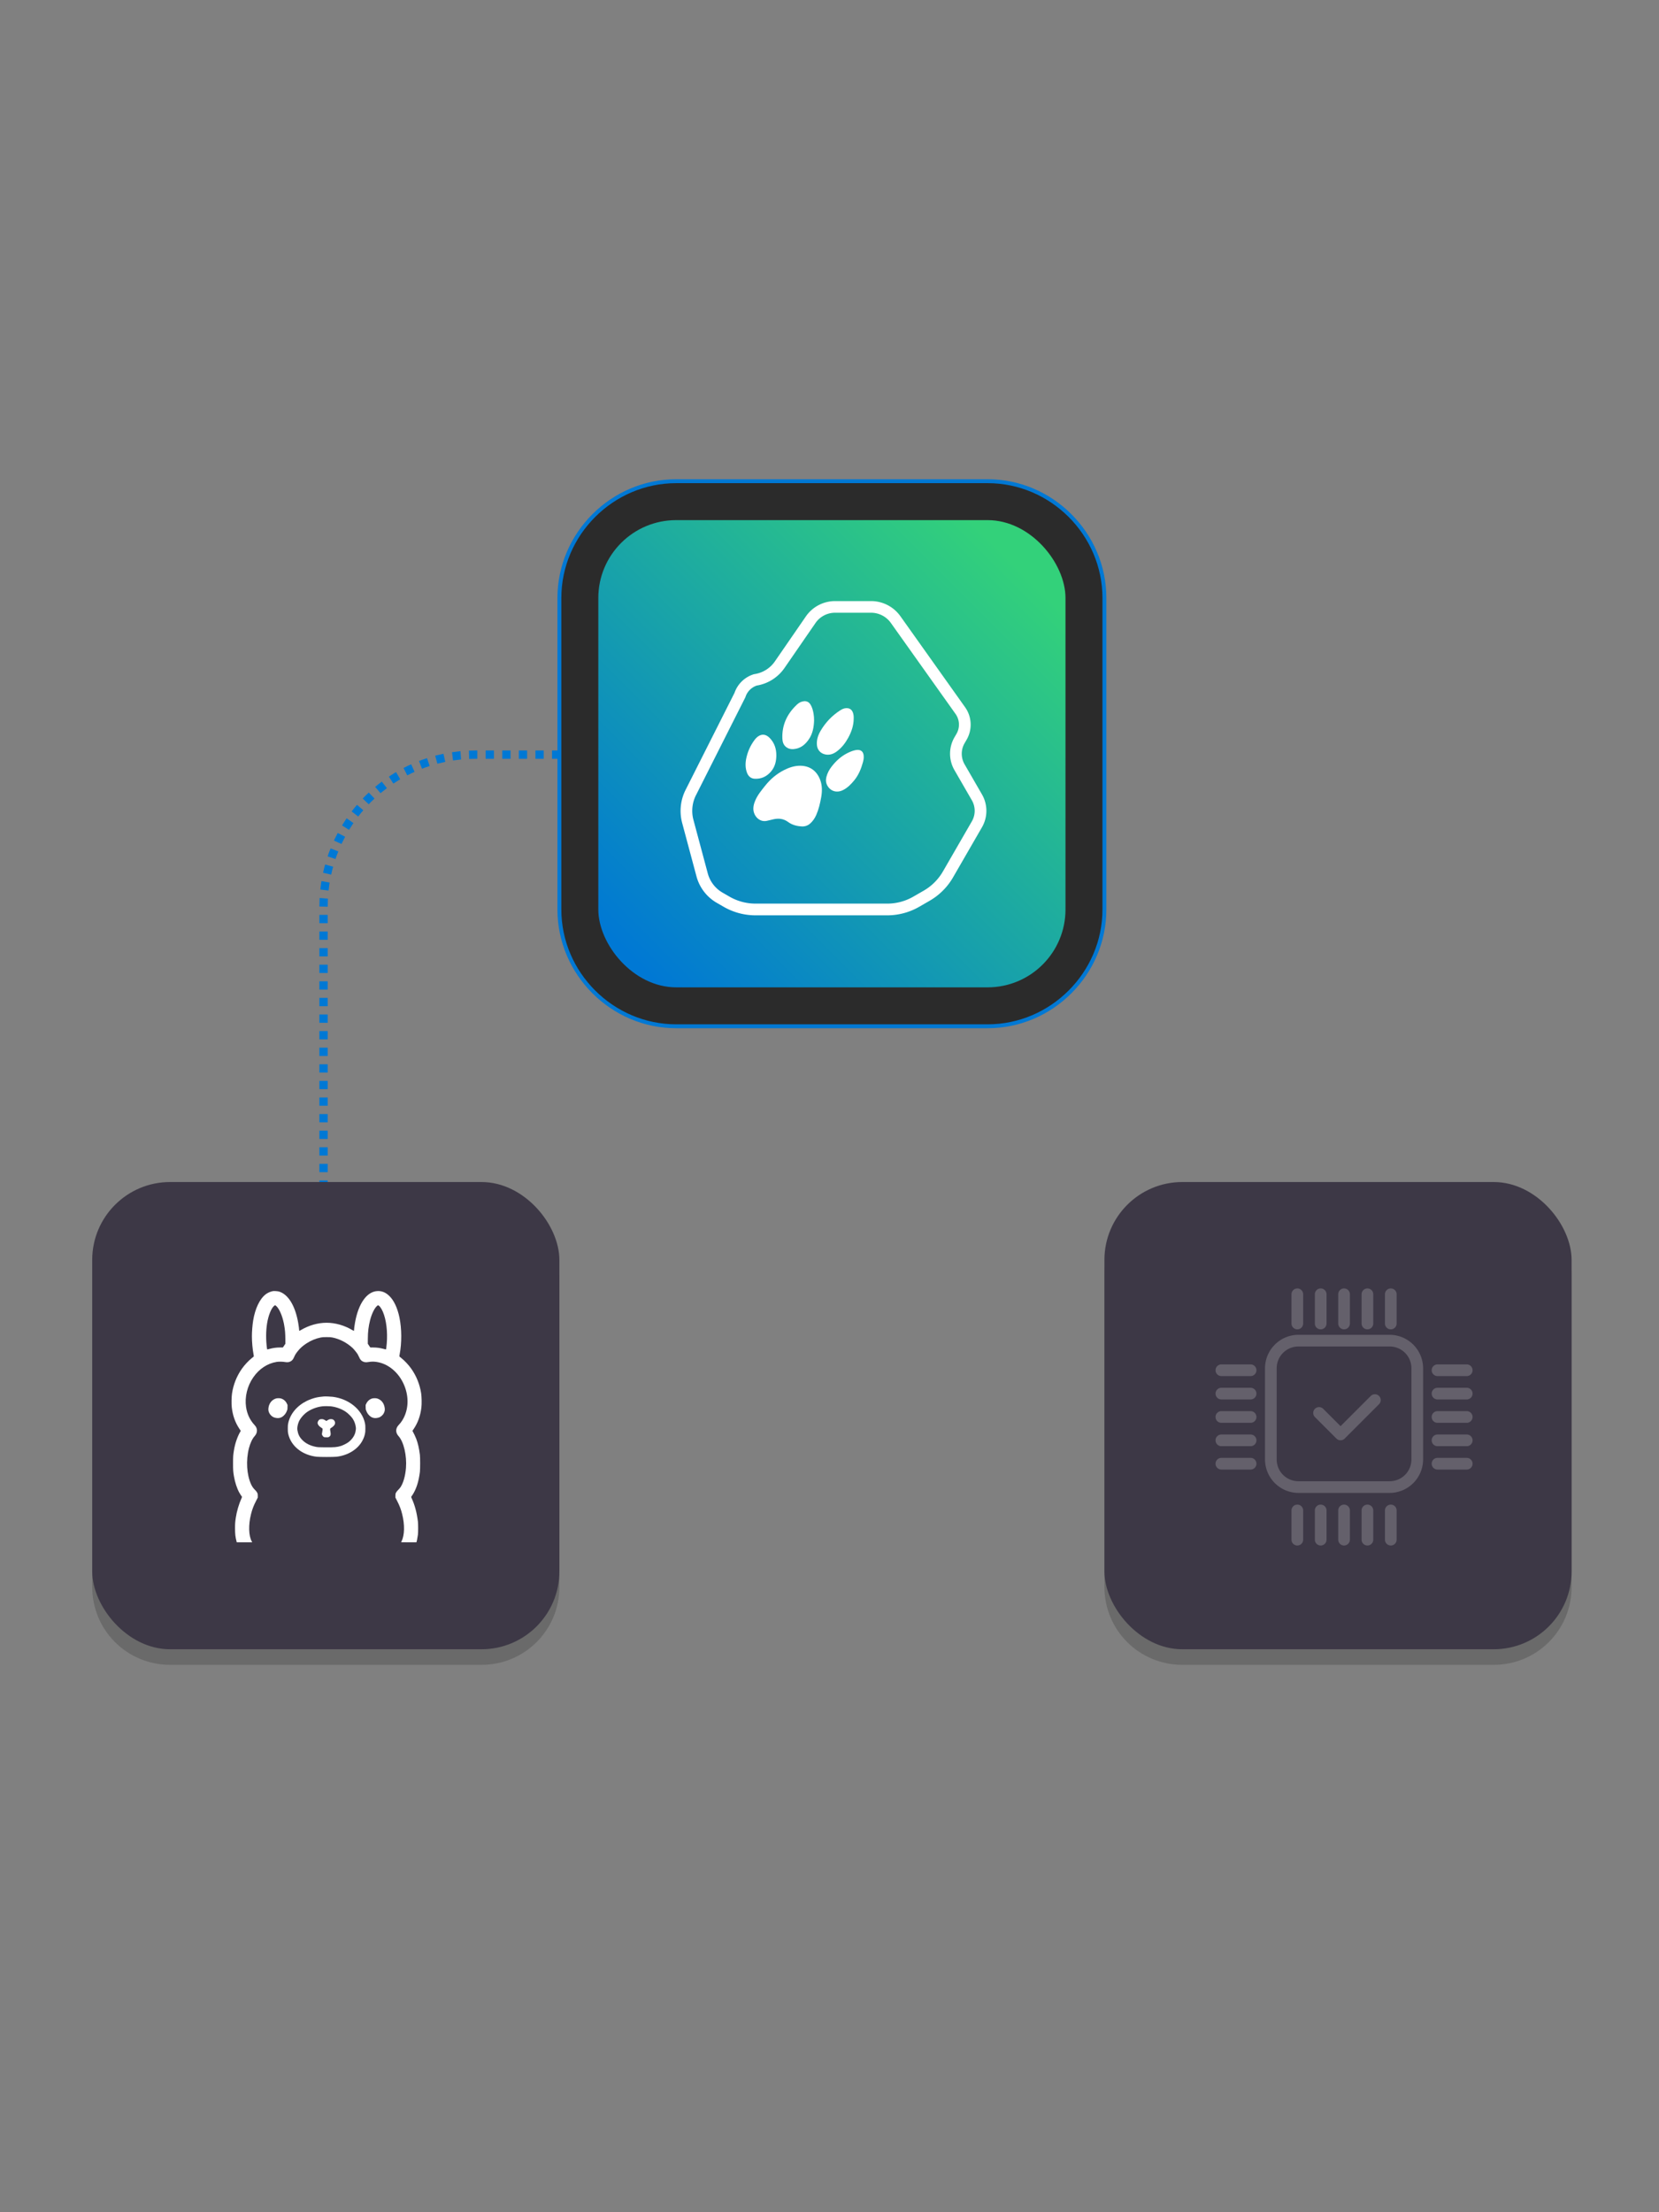<?xml version="1.0" encoding="UTF-8" standalone="no"?>
<!-- Created with Inkscape (http://www.inkscape.org/) -->

<svg
   width="600"
   height="800"
   viewBox="0 0 158.75 211.667"
   version="1.1"
   id="svg1"
   inkscape:version="1.4 (e7c3feb100, 2024-10-09)"
   sodipodi:docname="step2-granite.svg"
   xmlns:inkscape="http://www.inkscape.org/namespaces/inkscape"
   xmlns:sodipodi="http://sodipodi.sourceforge.net/DTD/sodipodi-0.dtd"
   xmlns:xlink="http://www.w3.org/1999/xlink"
   xmlns="http://www.w3.org/2000/svg"
   xmlns:svg="http://www.w3.org/2000/svg">
  <rect x="0" y="0" width="158.75" height="211.667" fill="#808080" stroke="none"/>
  <sodipodi:namedview
     id="namedview1"
     pagecolor="#1f1f1f"
     bordercolor="#000000"
     borderopacity="0.25"
     inkscape:showpageshadow="false"
     inkscape:pageopacity="0.0"
     inkscape:pagecheckerboard="0"
     inkscape:deskcolor="#d1d1d1"
     inkscape:document-units="px"
     inkscape:zoom="1"
     inkscape:cx="261.5"
     inkscape:cy="467.5"
     inkscape:window-width="2280"
     inkscape:window-height="1190"
     inkscape:window-x="26"
     inkscape:window-y="23"
     inkscape:window-maximized="0"
     inkscape:current-layer="layer1" />
  <defs
     id="defs1">
    <inkscape:path-effect
       effect="join_type"
       id="path-effect62-7-5"
       is_visible="true"
       lpeversion="1"
       linecap_type="round"
       line_width="2"
       linejoin_type="round"
       miter_limit="100"
       attempt_force_join="true" />
    <inkscape:path-effect
       effect="fillet_chamfer"
       id="path-effect138-3-8"
       is_visible="true"
       lpeversion="1"
       nodesatellites_param="F,0,1,1,0,1.163,0,1 @ F,0,1,1,0,1.163,0,1 @ F,0,1,1,0,1.163,0,1 @ F,0,1,1,0,1.163,0,1 @ F,0,1,1,0,1.163,0,1 @ F,0,1,1,0,1.163,0,1 @ F,0,1,1,0,1.163,0,1 @ F,0,1,1,0,1.163,0,1 @ F,0,0,1,0,1.163,0,1 @ F,0,1,1,0,1.163,0,1 @ F,0,1,1,0,1.163,0,1 @ F,0,1,1,0,1.163,0,1"
       radius="0"
       unit="px"
       method="auto"
       mode="F"
       chamfer_steps="1"
       flexible="false"
       use_knot_distance="true"
       apply_no_radius="true"
       apply_with_radius="true"
       only_selected="false"
       hide_knots="false" />
    <inkscape:path-effect
       effect="join_type"
       id="path-effect190"
       is_visible="true"
       lpeversion="1"
       linecap_type="butt"
       line_width="0.873"
       linejoin_type="extrp_arc"
       miter_limit="100"
       attempt_force_join="true" />
    <linearGradient
       id="linearGradient190"
       inkscape:collect="always">
      <stop
         style="stop-color:#0078d4;stop-opacity:1;"
         offset="0"
         id="stop190" />
      <stop
         style="stop-color:#33d17a;stop-opacity:1"
         offset="1"
         id="stop191" />
    </linearGradient>
    <inkscape:path-effect
       effect="join_type"
       id="path-effect62-7-5-2"
       is_visible="true"
       lpeversion="1"
       linecap_type="round"
       line_width="2"
       linejoin_type="round"
       miter_limit="100"
       attempt_force_join="true" />
    <inkscape:path-effect
       effect="fillet_chamfer"
       id="path-effect138-3-8-9"
       is_visible="true"
       lpeversion="1"
       nodesatellites_param="F,0,1,1,0,1.163,0,1 @ F,0,1,1,0,1.163,0,1 @ F,0,1,1,0,1.163,0,1 @ F,0,1,1,0,1.163,0,1 @ F,0,1,1,0,1.163,0,1 @ F,0,1,1,0,1.163,0,1 @ F,0,1,1,0,1.163,0,1 @ F,0,1,1,0,1.163,0,1 @ F,0,0,1,0,1.163,0,1 @ F,0,1,1,0,1.163,0,1 @ F,0,1,1,0,1.163,0,1 @ F,0,1,1,0,1.163,0,1"
       radius="0"
       unit="px"
       method="auto"
       mode="F"
       chamfer_steps="1"
       flexible="false"
       use_knot_distance="true"
       apply_no_radius="true"
       apply_with_radius="true"
       only_selected="false"
       hide_knots="false" />
    <inkscape:path-effect
       effect="join_type"
       id="path-effect190-3"
       is_visible="true"
       lpeversion="1"
       linecap_type="butt"
       line_width="0.873"
       linejoin_type="extrp_arc"
       miter_limit="100"
       attempt_force_join="true" />
    <inkscape:path-effect
       effect="join_type"
       id="path-effect62-7"
       is_visible="true"
       lpeversion="1"
       linecap_type="round"
       line_width="2"
       linejoin_type="round"
       miter_limit="100"
       attempt_force_join="true" />
    <inkscape:path-effect
       effect="fillet_chamfer"
       id="path-effect138-3-8-6"
       is_visible="true"
       lpeversion="1"
       nodesatellites_param="F,0,1,1,0,1.163,0,1 @ F,0,1,1,0,1.163,0,1 @ F,0,1,1,0,1.163,0,1 @ F,0,1,1,0,1.163,0,1 @ F,0,1,1,0,1.163,0,1 @ F,0,1,1,0,1.163,0,1 @ F,0,1,1,0,1.163,0,1 @ F,0,1,1,0,1.163,0,1 @ F,0,0,1,0,1.163,0,1 @ F,0,1,1,0,1.163,0,1 @ F,0,1,1,0,1.163,0,1 @ F,0,1,1,0,1.163,0,1"
       radius="0"
       unit="px"
       method="auto"
       mode="F"
       chamfer_steps="1"
       flexible="false"
       use_knot_distance="true"
       apply_no_radius="true"
       apply_with_radius="true"
       only_selected="false"
       hide_knots="false" />
    <inkscape:path-effect
       effect="join_type"
       id="path-effect190-6"
       is_visible="true"
       lpeversion="1"
       linecap_type="butt"
       line_width="0.873"
       linejoin_type="extrp_arc"
       miter_limit="100"
       attempt_force_join="true" />
    <inkscape:path-effect
       effect="join_type"
       id="path-effect62-7-1"
       is_visible="true"
       lpeversion="1"
       linecap_type="round"
       line_width="2"
       linejoin_type="round"
       miter_limit="100"
       attempt_force_join="true" />
    <inkscape:path-effect
       effect="fillet_chamfer"
       id="path-effect138-3-8-6-0"
       is_visible="true"
       lpeversion="1"
       nodesatellites_param="F,0,1,1,0,1.163,0,1 @ F,0,1,1,0,1.163,0,1 @ F,0,1,1,0,1.163,0,1 @ F,0,1,1,0,1.163,0,1 @ F,0,1,1,0,1.163,0,1 @ F,0,1,1,0,1.163,0,1 @ F,0,1,1,0,1.163,0,1 @ F,0,1,1,0,1.163,0,1 @ F,0,0,1,0,1.163,0,1 @ F,0,1,1,0,1.163,0,1 @ F,0,1,1,0,1.163,0,1 @ F,0,1,1,0,1.163,0,1"
       radius="0"
       unit="px"
       method="auto"
       mode="F"
       chamfer_steps="1"
       flexible="false"
       use_knot_distance="true"
       apply_no_radius="true"
       apply_with_radius="true"
       only_selected="false"
       hide_knots="false" />
    <inkscape:path-effect
       effect="join_type"
       id="path-effect190-6-6"
       is_visible="true"
       lpeversion="1"
       linecap_type="butt"
       line_width="0.873"
       linejoin_type="extrp_arc"
       miter_limit="100"
       attempt_force_join="true" />
    <linearGradient
       inkscape:collect="always"
       xlink:href="#linearGradient190"
       id="linearGradient192-6"
       gradientUnits="userSpaceOnUse"
       x1="256.646"
       y1="244.475"
       x2="283.104"
       y2="218.017" />
    <linearGradient
       inkscape:collect="always"
       xlink:href="#linearGradient190"
       id="linearGradient1"
       gradientUnits="userSpaceOnUse"
       x1="291.042"
       y1="199.496"
       x2="317.5"
       y2="173.037" />
  </defs>
  <g
     inkscape:label="Layer 1"
     inkscape:groupmode="layer"
     id="layer1">
    <path
       id="rect72-6"
       style="font-variation-settings:'opsz' 32;fill:none;stroke:#0078d4;stroke-width:0.794;stroke-dasharray:0.794, 0.794;stroke-dashoffset:0;stroke-opacity:1;paint-order:stroke markers fill"
       d="M 30.959,118.505 V 86.755 c 0,-8.062 6.49,-14.552 14.552,-14.552 h 23.746"
       sodipodi:nodetypes="cssc" />
    <g
       id="g90"
       transform="matrix(1.408,0,0,1.408,-345.083,-184.929)">
      <path
         id="rect71"
         style="font-variation-settings:'opsz' 32;fill:#000000;fill-opacity:0.169;stroke-width:0.529;stroke-dasharray:0.529, 1.587;paint-order:stroke markers fill"
         d="m 325.438,212.725 h 21.167 c 2.932,0 5.292,2.36 5.292,5.292 v 21.167 c 0,2.932 -2.36,5.292 -5.292,5.292 H 325.438 c -2.932,0 -5.292,-2.36 -5.292,-5.292 v -21.167 c 0,-2.932 2.36,-5.292 5.292,-5.292 z m -34.396,-44.979 h 21.167 c 2.932,0 5.292,2.36 5.292,5.292 v 21.167 c 0,2.932 -2.36,5.292 -5.292,5.292 h -21.167 c -2.932,0 -5.292,-2.36 -5.292,-5.292 v -21.167 c 0,-2.932 2.36,-5.292 5.292,-5.292 z m -34.396,44.979 h 21.167 c 2.932,0 5.292,2.36 5.292,5.292 v 21.167 c 0,2.932 -2.36,5.292 -5.292,5.292 h -21.167 c -2.932,0 -5.292,-2.36 -5.292,-5.292 v -21.167 c 0,-2.932 2.36,-5.292 5.292,-5.292 z" />
      <rect
         style="font-variation-settings:'opsz' 32;opacity:1;vector-effect:none;fill:#3d3846;fill-opacity:1;stroke-width:0.529;stroke-linecap:butt;stroke-linejoin:miter;stroke-miterlimit:4;stroke-dasharray:0.529, 1.587;stroke-dashoffset:0;stroke-opacity:1;-inkscape-stroke:none;paint-order:stroke markers fill;stop-color:#000000;stop-opacity:1"
         id="rect2"
         width="31.75"
         height="31.75"
         x="251.354"
         y="211.667"
         ry="5.292" />
      <g
         id="g5"
         transform="matrix(0.02,0,0,0.02,260.823,219.075)"
         style="fill:#ffffff">
        <path
           d="M 140.629,0.24 C 132.66,1.527 123.097,5.696 116.354,10.845 95.941,26.354 80.125,59.273 73.444,100.283 c -2.513,15.509 -4.23,37.026 -4.23,53.455 0,19.371 2.268,44.136 5.517,61.239 0.736,3.801 1.103,7.173 0.797,7.418 -0.245,0.245 -3.249,2.697 -6.621,5.394 C 57.383,236.984 44.203,251.145 35.13,264.08 17.721,288.784 6.442,316.86 1.721,347.265 -0.118,359.28 -0.608,383.555 0.863,395.57 4.112,423.278 12.449,446.695 26.732,468.151 l 4.659,6.927 -1.349,2.268 c -9.563,16.061 -17.716,39.294 -21.517,61.607 -3.004,17.655 -3.372,22.375 -3.372,46.037 0,23.847 0.307,28.567 3.126,45.057 3.372,19.739 10.237,40.642 17.9,54.558 2.513,4.536 8.643,13.976 9.379,14.467 0.245,0.122 -0.49,2.39 -1.655,5.026 -8.827,19.31 -16.367,44.995 -19.494,66.635 -2.207,14.834 -2.513,19.616 -2.513,35.248 0,19.922 1.103,29.608 5.272,45.485 l 0.613,2.329 H 44.019 70.317 l -1.716,-3.249 c -10.605,-19.616 -11.586,-56.029 -2.452,-92.38 4.168,-16.797 8.889,-29.118 17.716,-46.099 l 5.272,-10.298 v -6.314 c 0,-5.885 -0.123,-6.559 -2.023,-10.421 -1.471,-2.943 -3.433,-5.456 -6.927,-8.889 -5.946,-5.762 -10.237,-11.831 -13.67,-19.31 -15.08,-32.735 -18.023,-81.346 -7.417,-122.786 4.414,-17.287 11.709,-32.673 19.371,-41.071 5.211,-5.763 7.908,-12.199 7.908,-18.881 0,-6.927 -2.452,-12.628 -7.969,-18.574 -15.816,-16.919 -25.562,-37.517 -29.057,-61.485 -4.965,-34.145 4.046,-71.355 24.52,-100.84 20.046,-28.935 48.182,-47.509 79.63,-52.474 7.049,-1.165 20.229,-0.981 27.585,0.368 8.031,1.41 13.057,0.98 18.207,-1.472 6.375,-3.003 9.563,-6.743 13.302,-15.325 3.31,-7.662 5.885,-11.831 12.812,-20.474 8.337,-10.36 16.367,-17.41 29.24,-25.931 14.713,-9.624 31.448,-16.612 48.122,-19.984 6.068,-1.226 8.888,-1.41 20.229,-1.41 11.341,0 14.161,0.184 20.229,1.41 24.459,4.966 48.735,17.594 68.106,35.493 4.168,3.862 14.16,16.245 17.348,21.395 1.226,2.022 3.372,6.314 4.72,9.501 3.739,8.582 6.927,12.322 13.302,15.325 4.966,2.391 10.176,2.882 17.9,1.594 12.199,-2.084 21.578,-1.9 33.532,0.552 40.704,8.214 76.136,41.746 91.829,86.68 13.67,39.416 9.808,80.672 -10.544,112.18 -3.433,5.334 -6.866,9.625 -11.831,14.897 -10.728,11.463 -10.728,25.685 -0.061,37.455 17.532,19.187 28.505,66.389 25.194,108.012 -2.206,27.463 -9.256,52.045 -18.942,65.96 -1.716,2.452 -5.271,6.62 -7.969,9.195 -3.494,3.433 -5.455,5.946 -6.927,8.889 -1.9,3.862 -2.023,4.536 -2.023,10.421 v 6.314 l 5.272,10.298 c 8.828,16.981 13.548,29.302 17.716,46.099 9.012,35.861 8.215,71.538 -2.084,91.829 -0.858,1.716 -1.594,3.31 -1.594,3.494 0,0.184 11.709,0.306 26.053,0.306 h 25.992 l 0.674,-2.636 c 0.368,-1.409 0.981,-3.555 1.287,-4.781 0.675,-2.697 2.023,-10.666 3.127,-18.329 1.042,-7.724 1.042,-36.168 0,-44.75 -3.923,-31.141 -10.483,-55.845 -21.21,-79.201 -1.165,-2.636 -1.901,-4.904 -1.656,-5.026 0.307,-0.184 2.023,-2.636 3.862,-5.395 13.364,-20.229 21.578,-45.669 25.747,-79.262 1.103,-9.257 1.103,-49.041 0,-57.93 -2.943,-22.926 -6.498,-38.497 -12.383,-54.251 -2.452,-6.559 -8.95,-20.413 -11.708,-24.888 l -1.349,-2.268 4.659,-6.927 c 14.283,-21.456 22.62,-44.873 25.869,-72.581 1.471,-12.015 0.981,-36.29 -0.858,-48.305 -4.782,-30.467 -16,-58.42 -33.409,-83.185 -9.073,-12.935 -22.253,-27.096 -33.777,-36.291 -3.372,-2.697 -6.376,-5.149 -6.621,-5.394 -0.306,-0.245 0.062,-3.617 0.797,-7.418 7.418,-38.681 7.172,-86.924 -0.613,-124.625 C 563.913,57.495 551.653,31.381 535.837,16.301 523.209,4.286 510.336,-0.864 494.888,0.117 459.456,2.202 430.89,42.967 419.61,107.21 c -1.839,10.36 -3.432,22.498 -3.432,25.808 0,1.287 -0.246,2.329 -0.552,2.329 -0.307,0 -2.697,-1.226 -5.272,-2.758 -27.34,-16.184 -57.746,-24.827 -87.354,-24.827 -29.608,0 -60.014,8.643 -87.354,24.827 -2.575,1.532 -4.965,2.758 -5.272,2.758 -0.306,0 -0.552,-1.042 -0.552,-2.329 0,-3.433 -1.655,-15.938 -3.432,-25.808 C 216.152,49.526 192.674,11.335 161.472,1.711 157.181,0.424 144.982,-0.434 140.629,0.24 Z M 151.051,50.139 c 8.827,6.988 18.635,26.972 24.275,49.347 1.042,4.046 2.145,8.705 2.452,10.421 0.245,1.656 0.919,5.395 1.471,8.276 2.391,12.996 3.494,27.034 3.617,44.137 l 0.061,16.858 -4.23,6.252 -4.229,6.314 h -9.87 c -11.524,0 -22.988,1.472 -33.961,4.414 -3.923,0.981 -7.724,1.962 -8.459,2.146 -1.165,0.245 -1.349,-0.123 -2.023,-5.15 -3.617,-27.279 -3.433,-57.5 0.552,-82.634 4.413,-28.014 14.712,-53.393 24.765,-60.871 2.391,-1.778 2.82,-1.716 5.579,0.49 z m 349.538,-0.429 c 6.069,4.475 12.751,16.367 17.716,31.57 9.992,30.405 12.812,72.151 7.54,111.874 -0.674,5.027 -0.858,5.395 -2.023,5.15 -0.735,-0.184 -4.536,-1.165 -8.459,-2.146 -10.973,-2.942 -22.437,-4.414 -33.961,-4.414 h -9.87 l -4.229,-6.314 -4.23,-6.252 0.061,-16.858 c 0.123,-23.785 2.33,-42.359 7.601,-63.018 5.579,-22.191 15.448,-42.175 24.214,-49.163 2.759,-2.207 3.188,-2.268 5.64,-0.429 z"
           fill="#000000"
           id="path1-2"
           style="fill:#ffffff" />
        <path
           d="m 313.498,358.237 c -13.303,1.288 -16.919,1.778 -23.295,3.066 -10.36,2.145 -24.214,6.927 -33.838,11.647 -33.47,16.367 -56.519,43.646 -63.569,75.216 -1.41,6.253 -1.594,8.337 -1.594,18.881 0,10.421 0.184,12.689 1.533,18.635 9.379,41.256 47.385,71.723 96.549,77.301 10.666,1.165 56.765,1.165 67.431,0 39.478,-4.475 73.439,-25.869 88.703,-55.907 4.045,-8.03 6.007,-13.241 7.846,-21.394 1.349,-5.946 1.533,-8.214 1.533,-18.635 0,-10.544 -0.184,-12.628 -1.594,-18.881 -10.238,-45.853 -54.742,-81.959 -109.3,-88.825 -7.111,-0.858 -25.746,-1.594 -30.405,-1.104 z m 22.926,33.348 c 18.207,1.962 36.536,8.46 51.248,18.268 7.908,5.272 19.065,16.306 23.846,23.54 5.885,8.949 9.256,18.083 10.789,29.179 0.674,5.088 0.307,8.95 -1.533,17.164 -2.881,12.26 -11.831,25.072 -23.907,34.022 -5.64,4.107 -17.348,10.054 -24.52,12.383 -13.609,4.352 -22.498,5.149 -54.252,4.904 -20.719,-0.184 -24.398,-0.368 -30.344,-1.471 -20.29,-3.801 -36.351,-11.893 -47.998,-24.214 -9.441,-9.931 -13.732,-19.003 -16.061,-33.654 -1.042,-6.805 0.919,-18.084 4.904,-27.586 4.843,-11.586 17.348,-25.991 29.731,-34.267 14.344,-9.563 33.225,-16.367 50.573,-18.206 6.682,-0.736 20.842,-0.736 27.524,-0.062 z"
           fill="#000000"
           id="path2"
           style="fill:#ffffff" />
        <path
           d="m 299.584,436.336 c -4.659,2.513 -7.908,8.888 -6.927,13.608 1.103,5.088 5.578,10.238 12.566,14.468 3.74,2.268 3.985,2.574 4.169,4.842 0.122,1.349 -0.368,5.211 -1.042,8.644 -0.736,3.371 -1.288,6.927 -1.288,7.908 0.062,2.636 2.514,6.927 5.088,9.011 2.269,1.839 2.698,1.9 9.073,2.084 5.824,0.184 7.05,0.061 9.379,-1.042 6.008,-2.943 7.54,-8.337 5.333,-18.697 -1.839,-8.643 -1.471,-9.992 3.127,-12.628 4.842,-2.82 9.992,-7.785 11.524,-11.157 2.943,-6.436 0.245,-13.731 -6.253,-17.103 -1.593,-0.797 -3.555,-1.164 -6.436,-1.164 -4.475,0 -7.356,1.042 -12.628,4.413 l -3.004,1.901 -1.9,-1.165 c -7.785,-4.598 -9.195,-5.149 -13.916,-5.088 -3.371,0 -5.21,0.306 -6.865,1.165 z"
           fill="#000000"
           id="path3"
           style="fill:#ffffff" />
        <path
           d="m 150.744,365.165 c -10.85,3.433 -18.942,11.402 -23.11,22.743 -2.023,5.395 -3.004,13.916 -2.146,18.513 2.023,10.973 11.034,20.965 21.272,23.724 12.873,3.371 22.497,1.164 31.018,-7.295 4.965,-4.843 7.663,-9.073 10.36,-15.939 1.961,-4.842 2.084,-5.7 2.084,-12.566 l 0.061,-7.356 -2.574,-5.272 c -4.108,-8.337 -11.525,-14.529 -20.107,-16.797 -4.843,-1.226 -12.628,-1.164 -16.858,0.245 z"
           fill="#000000"
           id="path4"
           style="fill:#ffffff" />
        <path
           d="m 478.153,364.982 c -8.398,2.268 -15.877,8.52 -19.862,16.735 l -2.574,5.272 0.061,7.356 c 0,6.866 0.123,7.724 2.084,12.566 2.698,6.866 5.395,11.096 10.36,15.939 8.521,8.459 18.145,10.666 31.019,7.295 7.417,-1.962 14.834,-8.215 18.39,-15.51 3.065,-6.191 3.8,-10.666 2.82,-17.716 -2.268,-16.122 -11.709,-27.83 -25.747,-31.937 -4.107,-1.226 -12.076,-1.226 -16.551,0 z"
           fill="#000000"
           id="path5"
           style="fill:#ffffff" />
      </g>
      <path
         id="rect90"
         style="font-variation-settings:'opsz' 32;fill:#2b2b2b;fill-opacity:1;stroke:#0078d4;stroke-width:0.265;stroke-dasharray:none;stroke-dashoffset:0;stroke-opacity:1;paint-order:fill markers stroke"
         sodipodi:type="inkscape:offset"
         inkscape:radius="2.6452115"
         inkscape:original="M 256.64648 211.66602 C 253.7149 211.66602 251.35352 214.0274 251.35352 216.95898 L 251.35352 238.125 C 251.35352 241.05658 253.7149 243.41602 256.64648 243.41602 L 277.8125 243.41602 C 280.74408 243.41602 283.10352 241.05658 283.10352 238.125 L 283.10352 216.95898 C 283.10352 214.0274 280.74408 211.66602 277.8125 211.66602 L 256.64648 211.66602 z "
         d="m 256.646,209.021 c -4.352,0 -7.938,3.585 -7.938,7.938 V 238.125 c 0,4.352 3.587,7.936 7.938,7.936 h 21.166 c 4.351,0 7.936,-3.585 7.936,-7.936 v -21.166 c 0,-4.351 -3.583,-7.938 -7.936,-7.938 z"
         transform="translate(34.397,-44.979)" />
      <rect
         style="font-variation-settings:'opsz' 32;opacity:1;vector-effect:none;fill:url(#linearGradient1);fill-opacity:1;stroke-width:0.529;stroke-linecap:butt;stroke-linejoin:miter;stroke-miterlimit:4;stroke-dasharray:0.529, 1.587;stroke-dashoffset:0;stroke-opacity:1;-inkscape-stroke:none;paint-order:stroke markers fill;stop-color:#000000;stop-opacity:1"
         id="rect4"
         width="31.75"
         height="31.75"
         x="285.75"
         y="166.687"
         ry="5.292" />
      <rect
         style="font-variation-settings:'opsz' 32;fill:#3d3846;fill-opacity:1;stroke-width:0.529;stroke-dasharray:0.529, 1.587;paint-order:stroke markers fill"
         id="rect16"
         width="31.75"
         height="31.75"
         x="320.146"
         y="211.667"
         ry="5.292" />
      <g
         id="g10-5-7"
         inkscape:label="chip configure ok ai llm"
         transform="matrix(0.397,0,0,0.397,291.571,-60.796)"
         style="display:inline;opacity:0.2;fill:#ffffff">
        <title
           id="title3-6-4">chip-ok</title>
        <path
           id="path62-3-3"
           style="font-variation-settings:'opsz' 32;fill:#ffffff;fill-opacity:1;fill-rule:nonzero;stroke:none;stroke-width:2;stroke-linecap:round;stroke-linejoin:miter;stroke-miterlimit:4;stroke-dasharray:none;stroke-dashoffset:0;stroke-opacity:1;paint-order:fill markers stroke"
           d="m 120.779,714.454 c 2.097,0 3.754,1.657 3.754,3.754 v 15.558 c 0,2.097 -1.657,3.754 -3.754,3.754 h -15.558 c -2.097,0 -3.754,-1.657 -3.754,-3.754 v -15.558 c 0,-2.097 1.657,-3.754 3.754,-3.754 z m -21.312,3.754 v 15.558 c 0,3.183 2.571,5.754 5.754,5.754 h 15.558 c 3.183,0 5.754,-2.571 5.754,-5.754 v -15.558 c 0,-3.183 -2.571,-5.754 -5.754,-5.754 h -15.558 c -3.183,0 -5.754,2.571 -5.754,5.754 z M 129,719.52 h 5 a 1,1 0 1 0 0,-2 h -5 a 1,1 0 1 0 0,2 z m 0,4 h 5 a 1,1 0 1 0 0,-2 h -5 a 1,1 0 1 0 0,2 z m 0,4 h 5 a 1,1 0 1 0 0,-2 h -5 a 1,1 0 1 0 0,2 z m 0,4 h 5 a 1,1 0 1 0 0,-2 h -5 a 1,1 0 1 0 0,2 z m 0,4 h 5 a 1,1 0 1 0 0,-2 h -5 a 1,1 0 1 0 0,2 z m -37,-16 h 5 a 1,1 0 1 0 0,-2 h -5 a 1,1 0 1 0 0,2 z m 0,4 h 5 a 1,1 0 1 0 0,-2 h -5 a 1,1 0 1 0 0,2 z m 0,4 h 5 a 1,1 0 1 0 0,-2 h -5 a 1,1 0 1 0 0,2 z m 0,4 h 5 a 1,1 0 1 0 0,-2 h -5 a 1,1 0 1 0 0,2 z m 0,4 h 5 a 1,1 0 1 0 0,-2 h -5 a 1,1 0 1 0 0,2 z m 28,7 v 5 a 1,1 0 1 0 2,0 v -5 a 1,1 0 1 0 -2,0 z m -4,-1e-5 -1e-5,5 a 1,1 0 1 0 2,0 l 1e-5,-5 a 1,1 0 1 0 -2,0 z m -4,-10e-6 2e-5,5 a 1,1 0 1 0 2,0 l -2e-5,-5 a 1,1 0 1 0 -2,0 z m -4,10e-6 -1e-5,5 a 1,1 0 1 0 2,0 l 1e-5,-5 a 1,1 0 1 0 -2,0 z m -4,0 -1e-5,5 a 1,1 0 1 0 2,0 l 1e-5,-5 a 1,1 0 1 0 -2,0 z m 16,-37 v 5 a 1,1 0 1 0 2,0 v -5 a 1,1 0 1 0 -2,0 z m -4,10e-6 v 5 a 1,1 0 1 0 2,0 v -5 a 1,1 0 1 0 -2,0 z m -4,-10e-6 -1e-5,5 a 1,1 0 1 0 2,0 l 1e-5,-5 a 1,1 0 1 0 -2,0 z m -4,0 v 5 a 1,1 0 1 0 2,0 v -5 a 1,1 0 1 0 -2,0 z m -4,0 1e-5,5 a 1,1 0 1 0 2,0 l -1e-5,-5 a 1,1 0 1 0 -2,0 z m 4.026,21.029 3.667,3.667 a 1,1 0 0 0 1.414,0 l 5.867,-5.867 a 1,1 0 1 0 -1.414,-1.414 l -5.867,5.867 1.414,0 -3.667,-3.667 a 1,1 0 1 0 -1.414,1.414 z"
           inkscape:path-effect="#path-effect62-7-5-2"
           inkscape:original-d="m 108.73334,725.84154 3.66666,3.66665 5.86666,-5.86665 m -13.26667,-18.1219 1e-5,5 m 4,-5 v 5.00001 m 4,-5.00001 -1e-5,5 m 4,-4.99999 v 4.99999 m 4.00001,-5 v 5.00001 m -16,32 -1e-5,4.99999 m 4.00002,-4.99999 -1e-5,5 m 3.99998,-5.00001 2e-5,5 m 4.00001,-4.99999 -1e-5,4.99999 m 3.99999,-4.99998 v 4.99998 M 92,734.51964 h 5 m -5,-4 h 5 m -5,-4 h 5 m -5,-4 h 5 m -5,-4 h 5 m 32,16 h 5 m -5,-4 h 5 m -5,-4 h 5 m -5,-4 h 5 m -5,-4 h 5 m -28.77923,-5.06566 h 15.55846 c 2.63349,0 4.7536,2.12011 4.7536,4.7536 v 15.55846 c 0,2.63349 -2.12011,4.7536 -4.7536,4.7536 h -15.55846 c -2.63349,0 -4.7536,-2.12011 -4.7536,-4.7536 v -15.55846 c 0,-2.63349 2.12011,-4.7536 4.7536,-4.7536 z" />
      </g>
      <g
         id="g166-8"
         transform="translate(-0.145,-0.077)"
         style="opacity:1;fill:#ffffff">
        <g
           id="g27-8"
           transform="matrix(0.156,0,0,0.156,229.052,166.174)"
           style="fill:#ffffff;fill-opacity:1;stroke:none;stroke-width:3.401;stroke-dasharray:none">
          <path
             id="path20-1-4"
             d="m 480.009,106.878 c 0.02,0.774 -0.12,1.531 -0.321,2.268 -0.788,2.876 -1.875,5.614 -3.788,7.953 -1.385,1.693 -2.896,3.257 -4.877,4.259 -3.268,1.653 -6.073,0.033 -7.123,-2.48 -0.611,-1.463 -0.319,-2.949 0.205,-4.384 0.603,-1.648 1.613,-3.05 2.741,-4.37 1.803,-2.112 3.911,-3.844 6.432,-5.039 1.048,-0.496 2.119,-0.932 3.273,-1.133 2.215,-0.386 3.465,0.666 3.457,2.927 z m -38.077,-0.583 c -0.019,2.478 -0.555,4.869 -2.215,6.872 -1.892,2.282 -4.329,3.465 -7.321,3.262 -1.623,-0.11 -2.68,-1.124 -3.239,-2.59 -0.784,-2.058 -0.763,-4.201 -0.32,-6.32 0.608,-2.915 1.821,-5.583 3.6,-7.974 0.585,-0.788 1.292,-1.49 2.192,-1.928 1.559,-0.758 3.116,-0.316 4.507,1.153 1.989,2.101 2.811,4.618 2.796,7.525 z m 33.701,-16.06 c -0.008,2.979 -0.944,5.709 -2.343,8.289 -1.251,2.304 -2.824,4.366 -4.943,5.959 -1.512,1.137 -3.161,1.76 -5.093,1.365 -2.075,-0.425 -3.453,-1.979 -3.639,-4.064 -0.205,-2.324 0.519,-4.408 1.673,-6.347 2.14,-3.59 4.961,-6.549 8.491,-8.807 0.831,-0.532 1.715,-0.945 2.739,-0.95 1.361,-0.006 2.291,0.634 2.767,1.919 0.316,0.851 0.384,1.734 0.348,2.635 z m -17.253,0.823 c -0.096,2.864 -0.584,5.824 -2.421,8.401 -1.328,1.864 -2.971,3.337 -5.26,3.867 -1.524,0.353 -3.055,0.357 -4.404,-0.629 -1.264,-0.924 -1.673,-2.307 -1.733,-3.754 -0.243,-5.954 2.097,-10.832 6.387,-14.841 0.825,-0.772 1.804,-1.312 2.983,-1.431 1.187,-0.12 2.103,0.315 2.753,1.267 0.873,1.278 1.227,2.758 1.48,4.257 0.148,0.877 0.216,1.766 0.216,2.864 z m -5.252,46.152 c -2.208,-0.109 -4.276,-0.613 -6.104,-1.96 -1.863,-1.373 -3.976,-1.658 -6.207,-1.184 -1.011,0.215 -2.004,0.505 -3.016,0.709 -2.825,0.569 -4.787,-1.325 -5.512,-3.272 -0.704,-1.889 -0.309,-3.722 0.435,-5.508 1.028,-2.47 2.725,-4.497 4.369,-6.558 2.252,-2.824 4.952,-5.117 8.175,-6.761 2.213,-1.129 4.552,-1.915 7.056,-1.905 4.273,0.018 7.307,2.323 8.733,6.222 0.904,2.472 0.869,4.999 0.412,7.535 -0.471,2.615 -1.063,5.208 -2.132,7.654 -0.609,1.394 -1.445,2.66 -2.588,3.694 -1.025,0.929 -2.232,1.376 -3.621,1.334 z"
             style="font-variation-settings:'opsz' 32;opacity:1;fill:#ffffff;fill-opacity:1;fill-rule:nonzero;stroke:none;stroke-width:3.401;stroke-linecap:butt;stroke-linejoin:miter;stroke-miterlimit:4;stroke-dasharray:none;stroke-dashoffset:0;stroke-opacity:1;paint-order:fill markers stroke;stop-color:#000000;stop-opacity:1"
             sodipodi:nodetypes="ccsssscsscccsssssscccssccsssccssscssssccssssscscssssc" />
        </g>
        <path
           style="font-variation-settings:'opsz' 32;fill:#ffffff;fill-opacity:1;fill-rule:nonzero;stroke:none;stroke-width:0.873;stroke-linecap:round;stroke-linejoin:miter;stroke-miterlimit:4;stroke-dasharray:none;stroke-dashoffset:0;stroke-opacity:1;paint-order:fill markers stroke"
           d="m 206.873,620.094 c 0.223,0.831 0.766,1.539 1.511,1.969 l 0.513,0.296 c 0.726,0.419 1.549,0.64 2.388,0.64 l 9.835,0 c 0.838,0 1.662,-0.221 2.388,-0.64 l 0.777,-0.448 c 0.726,-0.419 1.329,-1.022 1.748,-1.748 l 2.161,-3.742 c 0.438,-0.758 0.438,-1.692 0,-2.45 l -1.299,-2.249 c -0.282,-0.489 -0.282,-1.089 0,-1.577 l 0.152,-0.262 c 0.44,-0.762 0.395,-1.709 -0.115,-2.426 l -4.83,-6.794 c -0.505,-0.71 -1.321,-1.131 -2.192,-1.131 h -2.687 c -0.872,0 -1.687,0.428 -2.182,1.146 l -2.314,3.357 c -0.353,0.512 -0.901,0.855 -1.516,0.949 a 2.261,2.261 0 0 1 -0.029,0.004 2.216,2.216 0 0 0 -0.034,0.01 c -0.682,0.21 -1.22,0.737 -1.445,1.415 l 0.025,-0.059 -3.67,7.278 c -0.386,0.764 -0.476,1.644 -0.255,2.471 z m -0.036,-6.071 3.686,-7.308 a 1.343,1.343 0 0 1 0.009,-0.029 c 0.136,-0.41 0.461,-0.728 0.873,-0.855 l -0.063,0.014 c 0.852,-0.13 1.613,-0.607 2.103,-1.317 l 2.314,-3.357 c 0.332,-0.482 0.878,-0.769 1.463,-0.769 h 2.687 c 0.589,0 1.14,0.284 1.481,0.764 l 4.83,6.794 c 0.312,0.439 0.339,1.017 0.07,1.484 l -0.152,0.262 c -0.438,0.758 -0.438,1.692 0,2.45 l 1.299,2.249 c 0.282,0.489 0.282,1.089 0,1.577 l -2.161,3.742 c -0.343,0.593 -0.835,1.086 -1.429,1.429 l -0.777,0.448 c -0.593,0.343 -1.266,0.523 -1.951,0.523 l -9.835,0 c -0.685,0 -1.358,-0.18 -1.951,-0.523 l -0.513,-0.296 c -0.545,-0.314 -0.942,-0.832 -1.105,-1.439 l -1.07,-3.993 c -0.166,-0.62 -0.098,-1.279 0.191,-1.852 z"
           id="path137-3"
           inkscape:path-effect="#path-effect138-3-8-9;#path-effect190-3"
           inkscape:original-d="m 205.92376,614.86424 1.67187,6.23949 2.52668,1.45878 h 12.16077 l 2.79051,-1.6111 3.32321,-5.75596 -2.46143,-4.26331 1.31419,-2.27624 -6.17725,-8.68963 h -5.01225 l -3.63384,5.27153 -1.78498,0.27258 z"
           transform="matrix(0.91,0,0,0.91,104.313,-373.309)" />
      </g>
    </g>
  </g>
</svg>
